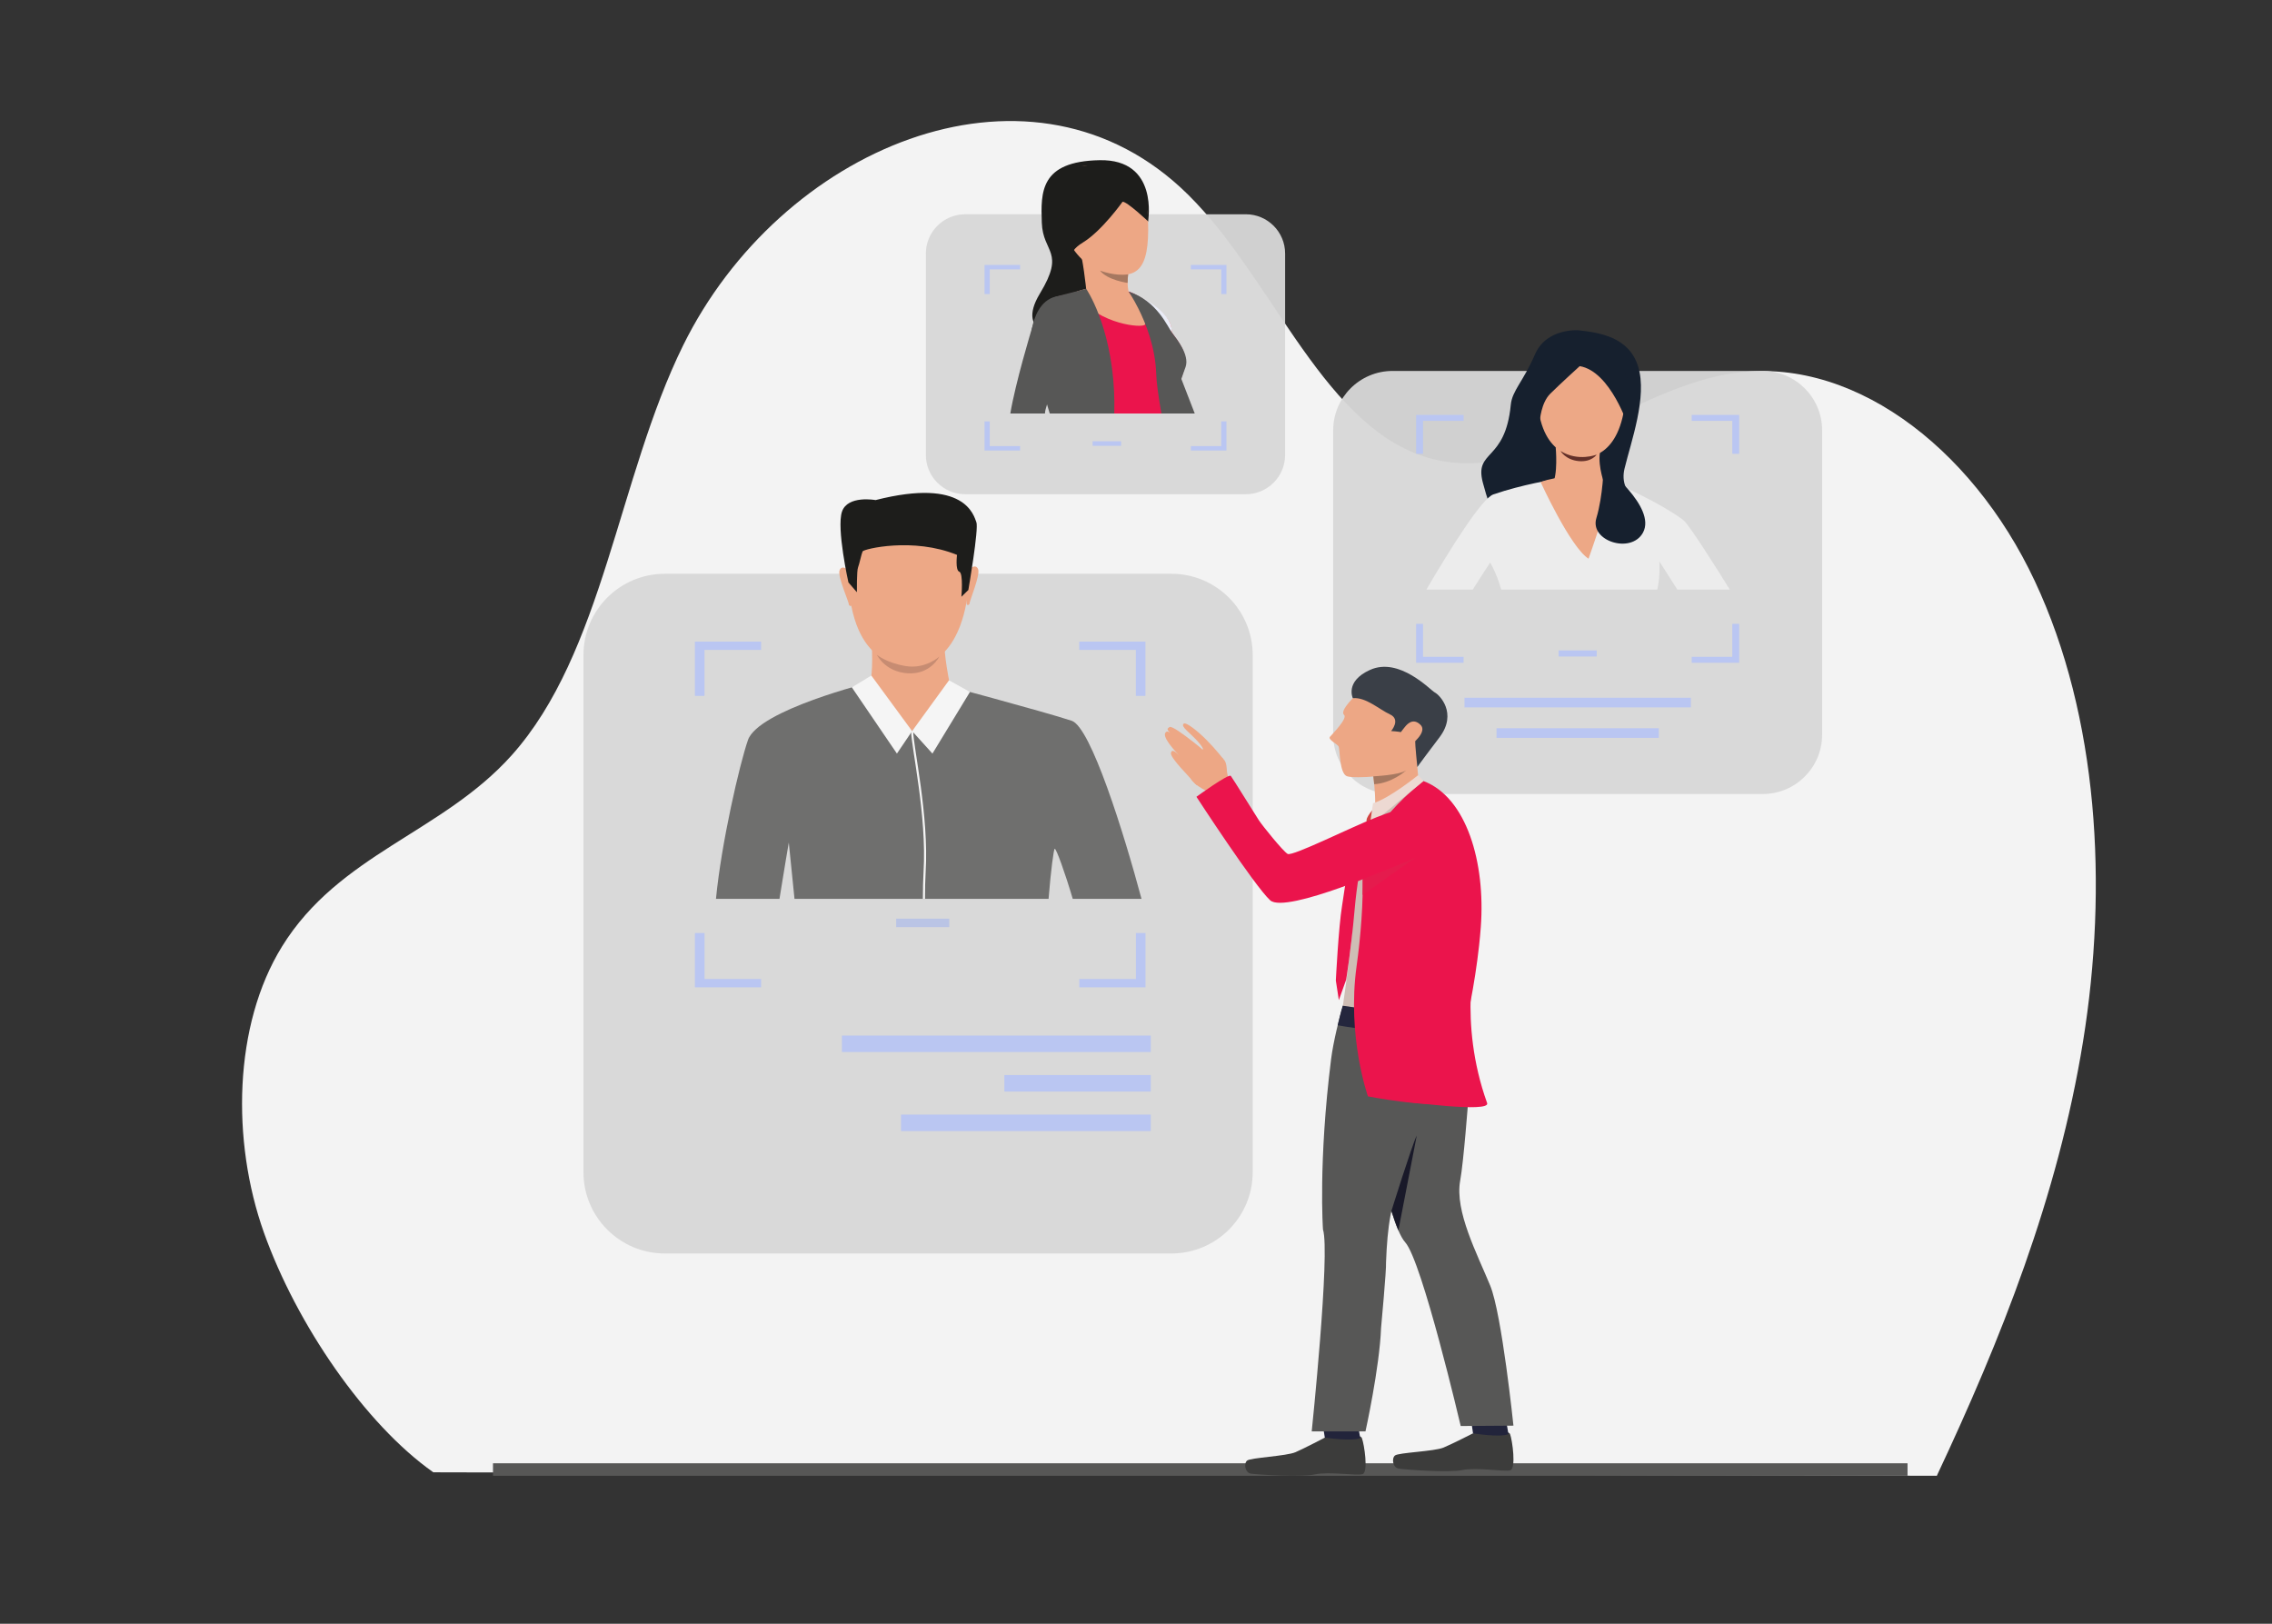 <?xml version="1.0" encoding="utf-8"?>
<!-- Generator: Adobe Illustrator 24.0.2, SVG Export Plug-In . SVG Version: 6.00 Build 0)  -->
<svg version="1.1" id="Layer_1" xmlns="http://www.w3.org/2000/svg" xmlns:xlink="http://www.w3.org/1999/xlink" x="0px" y="0px"
	 viewBox="0 0 641.51 458.49" style="enable-background:new 0 0 641.51 458.49;" xml:space="preserve">
<rect x="0" y="0" width="641.51" height="458.49" fill="#333333" stroke="none"/>
<style type="text/css">
	.st0{fill:#F2F2F2;}
	.st1{fill:none;stroke:#706F6E;stroke-miterlimit:10;}
	.st2{fill:#706F6E;}
	.st3{fill:#351710;}
	.st4{fill:#D9372E;}
	.st5{fill:#BC8057;}
	.st6{fill:#F4A877;}
	.st7{fill:#FDFAFC;}
	.st8{fill:#EB144C;}
	.st9{opacity:0.15;}
	.st10{fill:#F7AD04;}
	.st11{fill:#B9C3E5;}
	.st12{fill:#585856;}
	.st13{fill:#F3F3F3;}
	.st14{fill:#575756;}
	.st15{opacity:0.95;fill:#D9D9D9;}
	.st16{fill:#BAC6F2;}
	.st17{fill:#BAC4E5;}
	.st18{fill:#6F6F6E;}
	.st19{fill:#EDA886;}
	.st20{fill:#1D1D1B;}
	.st21{fill:#F5F5F5;}
	.st22{fill:#C78C72;}
	.st23{fill:#EDA785;}
	.st24{fill:#16202E;}
	.st25{fill:#ECECEC;}
	.st26{fill:#633029;}
	.st27{fill:#E45453;}
	.st28{fill:#A67860;}
	.st29{fill:#E9ECF7;}
	.st30{fill:#3C3C3B;}
	.st31{fill:#22243B;}
	.st32{fill:#CEBDB5;}
	.st33{fill:#3A3F47;}
	.st34{fill:#24263D;}
	.st35{fill:#D34040;}
	.st36{fill:#EDD9D2;}
	.st37{fill:#191929;}
	.st38{fill:#E51B4D;}
	.st39{fill:url(#SVGID_1_);}
	.st40{fill:#29C6BE;}
	.st41{fill:#84F59A;}
	.st42{fill:#E6431E;}
	.st43{fill:#B92918;}
	.st44{opacity:0.58;fill:#00888C;}
	.st45{fill:#F9B410;}
	.st46{fill:#F6B48E;}
	.st47{fill:#0C0D1E;}
	.st48{fill:#EE8958;}
	.st49{fill:#FFFFFF;}
	.st50{fill:#0D0E1F;}
</style>
<path class="st13" d="M546.87,416.7c17.99-38.27,34.18-78.74,41.28-122.59c7.1-43.85,4.34-91.76-13.62-130.05
	c-17.95-38.3-52.76-64.61-87.01-58.37c-29.24,5.33-56.98,32.6-85.6,23.17c-29.57-9.74-43.76-53.22-68.68-76.01
	C289.26,12.6,220.24,41.98,192.88,97.54c-18.38,37.33-22.56,86.92-48.47,115.79c-19.6,21.83-48.64,27.79-64.79,53.94
	c-13.71,22.21-14.3,54.91-5.11,80.74c9.19,25.83,28.56,54.13,47.84,67.71L546.87,416.7z"/>
<rect x="139.2" y="413.17" class="st14" width="399.4" height="3.53"/>
<path class="st15" d="M393.2,224.2h104.52c9.26,0,16.77-7.51,16.77-16.77v-85.92c0-9.26-7.51-16.77-16.77-16.77H393.2
	c-9.26,0-16.77,7.51-16.77,16.77v85.92C376.42,216.69,383.93,224.2,393.2,224.2z"/>
<rect x="413.5" y="197" transform="matrix(-1 -3.895518e-11 3.895518e-11 -1 890.921 396.738)" class="st16" width="63.92" height="2.73"/>
<rect x="422.55" y="205.61" transform="matrix(-1 -3.874868e-11 3.874868e-11 -1 890.921 413.958)" class="st16" width="45.82" height="2.73"/>
<path class="st15" d="M187.7,353.93h143.05c12.68,0,22.96-10.28,22.96-22.96v-146c0-12.68-10.28-22.96-22.96-22.96H187.7
	c-12.68,0-22.96,10.28-22.96,22.96v146C164.74,343.65,175.02,353.93,187.7,353.93z"/>
<g>
	<rect x="253.04" y="259.39" class="st17" width="14.99" height="2.4"/>
</g>
<g>
	
		<rect x="237.72" y="292.39" transform="matrix(-1 -3.875357e-11 3.875357e-11 -1 562.652 589.438)" class="st16" width="87.21" height="4.65"/>
	
		<rect x="254.41" y="314.72" transform="matrix(-1 -3.889567e-11 3.889567e-11 -1 579.34 634.087)" class="st16" width="70.52" height="4.65"/>
	
		<rect x="283.59" y="303.56" transform="matrix(-1 -3.889345e-11 3.889345e-11 -1 608.519 611.762)" class="st16" width="41.34" height="4.65"/>
</g>
<g>
	<path class="st16" d="M196.21,181.16v15.33h2.71v-12.98h15.98v-2.35H196.21z M323.43,181.16h-18.7v2.35h15.98v12.98h2.71V181.16z
		 M196.21,263.45v15.33h18.7v-2.35h-15.98v-12.98H196.21z M320.72,276.43h-15.98v2.35h18.7v-15.33h-2.71V276.43z"/>
</g>
<path class="st15" d="M272.52,139.55h79.24c6.13,0,11.1-4.97,11.1-11.1V71.6c0-6.13-4.97-11.1-11.1-11.1h-79.24
	c-6.13,0-11.1,4.97-11.1,11.1v56.85C261.42,134.58,266.39,139.55,272.52,139.55z"/>
<g>
	<rect x="308.5" y="124.59" class="st16" width="8.05" height="1.29"/>
</g>
<g>
	<path class="st16" d="M277.99,74.8v8.23h1.46v-6.97h8.58V74.8H277.99z M346.29,74.8h-10.04v1.26h8.58v6.97h1.46V74.8z
		 M277.99,118.98v8.23h10.04v-1.26h-8.58v-6.97H277.99z M344.83,125.95h-8.58v1.26h10.04v-8.23h-1.46V125.95z"/>
</g>
<g>
	<rect x="440.09" y="183.65" class="st16" width="10.75" height="1.72"/>
</g>
<g>
	<path class="st16" d="M399.85,117.15v10.99h1.95v-9.31h11.46v-1.68H399.85z M491.07,117.15h-13.41v1.68h11.46v9.31h1.95V117.15z
		 M399.85,176.15v10.99h13.4v-1.68H401.8v-9.31H399.85z M489.12,185.46h-11.46v1.68h13.41v-10.99h-1.95V185.46z"/>
</g>
<g>
	<path class="st18" d="M202.16,253.79h17.93c1.18-7.43,2.63-15.9,2.63-15.9s0.72,7,1.61,15.9h71.74c0.65-8.01,1.44-14,1.73-14.13
		c0.41-0.18,2.97,6.93,5.09,14.13h19.42c-4.99-18.62-14.31-48.48-19.7-50.27c-7.67-2.55-38.93-10.89-38.93-10.89h-17.84
		c0,0-31.7,7.83-34.65,16.33C208.83,215.75,203.66,238.11,202.16,253.79z"/>
</g>
<g>
	<path class="st19" d="M253.93,142.55c0,0-16.66,2.27-14.12,24.82c2.54,22.55,17.24,20.7,18.22,20.68
		c0.98-0.02,14.76,0.41,15.83-27.12C273.87,160.93,274.34,140.57,253.93,142.55z"/>
</g>
<g>
	<path class="st19" d="M246.16,181.41c0,0,0.46,9.28-0.58,11.28c-1.04,2.01,13.75,8.46,22.77,1.27c0,0-2.18-10.08-1.57-13.65
		C267.37,176.74,246.16,181.41,246.16,181.41z"/>
</g>
<g>
	<path class="st19" d="M239.55,161c0,0-1.82-1.69-2.49,0.02c-0.67,1.71,2.83,9.33,2.6,9.68c0,0,0.33,0.66,0.77,0.3
		C240.87,170.63,239.55,161,239.55,161z"/>
</g>
<g>
	<path class="st19" d="M273.68,160.72c0,0,1.79-1.72,2.49-0.02c0.71,1.7-2.62,9.38-2.39,9.72c0,0-0.32,0.67-0.76,0.31
		C272.58,170.37,273.68,160.72,273.68,160.72z"/>
</g>
<g>
	<path class="st20" d="M239.56,164.46l2.39,2.76c0,0-0.07-6.05,0.32-7c0.38-0.95,0.97-3.85,1.29-4.53
		c0.32-0.68,14.31-4.07,26.66,0.99c0,0-0.54,4.35,0.64,4.74s0.6,7.08,0.6,7.08l1.96-1.91c0,0,3-17.35,2.26-19.16
		c-0.74-1.81-3.1-12.68-28.45-6.23c0,0-7.9-1.45-9.49,3.27C236.15,149.2,239.56,164.46,239.56,164.46z"/>
</g>
<g>
	<path class="st19" d="M245.57,192.7c0,0-3.76,0.69,11.97,13.74c0,0,11.16-10.68,10.79-12.47
		C267.98,192.18,245.57,192.7,245.57,192.7z"/>
</g>
<g>
	<polygon class="st21" points="257.54,206.43 253.25,212.78 240.52,194.08 246.03,190.75 	"/>
</g>
<g>
	<polygon class="st21" points="257.54,206.43 267.96,192.09 273.87,195.38 263.28,212.78 	"/>
</g>
<g>
	<path class="st21" d="M260.77,246.17c-0.13,2.11-0.18,4.71-0.19,7.62h0.59c0.01-2.9,0.06-5.49,0.19-7.6
		c0.97-15.91-3.49-35.27-3.52-39.81l-0.58,0.1C257.3,211.02,261.74,230.32,260.77,246.17z"/>
</g>
<path class="st22" d="M265.22,185.4c0,0-3.96,3.62-9.55,2.66c-5.59-0.97-8.07-3.18-8.07-3.18s2.21,4.79,8.67,5.23
	C262.73,190.54,265.22,185.4,265.22,185.4z"/>
<g>
	<g>
		<path class="st23" d="M458.14,117.74c-0.33-0.28,0.43-6.43,0.59-7.66l0-0.02l0.01-0.01c0.03-0.03,0.71-0.68,1.31-0.58
			c0.28,0.05,0.49,0.25,0.62,0.61c0.43,1.12-0.67,4.04-1.13,5.29c-0.08,0.22-0.14,0.37-0.17,0.46c-0.12,0.31-0.71,1.87-1.09,1.95
			c-0.01,0-0.03,0-0.04,0C458.21,117.78,458.17,117.77,458.14,117.74z M458.86,110.12c-0.35,2.8-0.83,7.3-0.62,7.54
			c0.01,0.01,0.01,0.01,0.02,0.01c0.22-0.05,0.71-1.12,0.99-1.87c0.03-0.09,0.09-0.24,0.17-0.46c0.42-1.13,1.55-4.13,1.13-5.22
			c-0.12-0.31-0.29-0.49-0.52-0.53c-0.04-0.01-0.07-0.01-0.11-0.01C459.46,109.58,458.95,110.03,458.86,110.12z"/>
	</g>
</g>
<g>
	<g>
		<path class="st24" d="M445.86,93.27c0,0-9.17-0.83-12.47,6.83c-3.3,7.66-6.42,10.17-6.81,14.2c-1.58,16.28-10.36,12.6-7.89,21.98
			c2.47,9.39,4.18,10.8,4.18,10.8l21.01-3.56l21.28,0.06c0,0-8.33-3.6-6.47-11.26c1.85-7.66,6.47-20.22,3.86-28.78
			C459.95,95,451.34,93.93,445.86,93.27z"/>
	</g>
</g>
<g>
	<g>
		<path class="st23" d="M434.62,117.78c-0.38-0.08-0.97-1.64-1.09-1.95c-0.03-0.08-0.09-0.24-0.17-0.46
			c-0.47-1.25-1.56-4.17-1.13-5.29c0.13-0.35,0.34-0.56,0.62-0.61c0.6-0.11,1.28,0.55,1.31,0.58l0.01,0.01l0,0.02
			c0.16,1.23,0.91,7.38,0.59,7.66c-0.03,0.03-0.07,0.04-0.11,0.04C434.65,117.78,434.64,117.78,434.62,117.78z M432.89,109.59
			c-0.23,0.04-0.4,0.22-0.52,0.53c-0.41,1.08,0.71,4.09,1.13,5.22c0.08,0.22,0.14,0.38,0.17,0.46c0.28,0.75,0.77,1.82,0.99,1.87
			c0.01,0,0.01,0,0.02-0.01c0.21-0.25-0.27-4.75-0.62-7.54C433.95,110.02,433.37,109.5,432.89,109.59z"/>
	</g>
</g>
<g>
	<g>
		<path class="st25" d="M402.74,166.48h13.09c2.71-4.28,4.92-7.63,4.92-7.63s1.76,2.79,3.13,7.63h44.07
			c0.67-3.02,0.71-5.92,0.57-7.98c0,0,2.36,3.68,5.09,7.98h14.81c-3.93-6.37-11.29-17.96-12.96-19.47
			c-2.1-1.9-14.28-9.19-22.97-11.56c-8.7-2.38-13.64-0.08-13.64-0.08s-8.93,1.39-17.19,4.23
			C418.41,140.71,409.45,155.04,402.74,166.48z"/>
	</g>
</g>
<g>
	<g>
		<path class="st19" d="M444.65,97.76c0,0-12.15,1.52-10.37,17.03c1.78,15.51,12.5,14.28,13.21,14.27
			c0.72-0.01,10.75,0.32,11.62-18.61C459.12,110.45,459.53,96.45,444.65,97.76z"/>
	</g>
</g>
<g>
	<g>
		<path class="st19" d="M439.26,126.3c0,0,0.75,8.07-1.04,10.49c-1.8,2.42,1.54,5.7,8.4,4.58c6.87-1.12,6.47-4.49,6.47-4.49
			s-1.92-4.98-1.36-8.97C452.28,123.92,439.26,126.3,439.26,126.3z"/>
	</g>
</g>
<g>
	<g>
		<path class="st24" d="M446.04,103.38c0,0-5.67,5.16-8.31,7.78c-2.64,2.61-2.94,7.66-2.94,7.66s-4.44-4.69-2.58-10.16
			c1.86-5.46,6.25-16.1,17.37-12.83c11.12,3.27,11.53,17.64,10.23,24.77C459.81,120.6,454.82,104.86,446.04,103.38z"/>
	</g>
</g>
<g>
	<g>
		<path class="st19" d="M434.99,136.08c0,0,8.42,18.46,13.54,21.67c0,0,6.72-18.83,6.25-21.58
			C454.79,136.16,444.65,132.72,434.99,136.08z"/>
	</g>
</g>
<g>
	<path class="st24" d="M452.79,131.61c0,0,15.01,11.56,11.12,18.77c-3.33,6.15-15.12,2.38-13.17-4.07
		C452.68,139.87,452.79,131.61,452.79,131.61z"/>
</g>
<g>
	<path class="st26" d="M450.83,128.35c0,0-5.17,2.12-10.21-1.01c0,0,1.4,2.5,5.11,2.86C449.43,130.55,450.83,128.35,450.83,128.35z"
		/>
</g>
<g>
	<path class="st14" d="M317.56,85.65c0,0,4.98,16.22,6.02,19.87c0.31,1.1,1.31,3,2.57,5.17c0.01,0.02,0.02,0.03,0.03,0.05
		c0.27,0.48,0.4,0.91,0.47,1.32c0.2,1.35-0.4,2.42,0.64,4.02l0.19,0.67h9.86c-1.15-2.96-2.61-6.72-3.78-9.75
		c-0.98-2.56-1.76-4.59-1.96-5.18c-0.61-1.76-2.84-7.45-4.74-11.24c-0.66-1.32-3.22-2.62-5.48-3.56
		C319.35,86.2,317.56,85.65,317.56,85.65z"/>
</g>
<g>
	<path class="st20" d="M324.16,62.49c0,0,3.14-17.59-13.69-17.26c-16.83,0.32-16.61,9.02-16.31,17.65s6.75,7.98-0.53,19.99
		c-7.28,12.01,6.3,12.01,6.3,12.01l10.53-12.52L324.16,62.49z"/>
</g>
<g>
	<path class="st23" d="M312.31,46.92c0,0,11.4,1.56,11.85,15.57c0.45,14.02-3.07,17-13.05,14.08c-9.98-2.92-13.13-17.59-13.35-19.86
		C297.53,54.44,296.93,45.23,312.31,46.92z"/>
</g>
<g>
	<path class="st8" d="M292.28,95.67c-0.04,4.82,6.37,16.36,7.36,19.93c0.12,0.41,0.24,0.8,0.37,1.16h31.11
		c0.16-1.66,0.31-3.08,0.39-3.89c0.25-2.63,3.33-8.31,3.23-10.95c-0.11-2.69-1.63-5.02-3.77-7.89c-0.66-0.89-1.36-1.8-2.06-2.68
		c-2.27-2.88-4.53-5.49-5.64-6.39c-0.83-0.67-1.6-1.18-2.27-1.57c0,0,0,0,0,0c-1.4-0.81-2.34-1.07-2.34-1.07l-9.8-1.36
		c0,0-6.11,1.91-9.62,2.62C299.24,83.59,292.39,84.46,292.28,95.67z"/>
</g>
<g>
	<path class="st27" d="M321,83.39l5.68,7.74l5.24,7.15c-0.01-0.04-0.36-1.12-0.95-4.26c-0.11-0.59-0.23-1.26-0.36-2.01
		c-0.04-0.22-0.09-0.44-0.16-0.66c0,0,0,0,0,0C328.2,86.88,321.26,83.5,321,83.39C321,83.39,321,83.39,321,83.39z"/>
</g>
<g>
	<path class="st23" d="M304.69,70.26c0.99,1.61,2.03,11.64,2.03,11.64s13.94,4.56,12.52,1.98c-0.65-1.17-0.84-2.69-0.85-4
		c-0.01-1.03,0.09-1.93,0.15-2.43c0.04-0.26,0.06-0.42,0.06-0.42S303.7,68.64,304.69,70.26z"/>
</g>
<g>
	<path class="st20" d="M316.96,56.97c0,0-5.85,8.24-11.18,11.49c-5.33,3.24-2.63,5.84-2.63,5.84s-13.89-25.31-0.68-27.06
		c13.21-1.75,21.31-1.88,21.69,15.25C324.16,62.49,318.16,56.84,316.96,56.97z"/>
</g>
<g>
	<path class="st28" d="M310.59,76.41c2.14,2.73,7.8,3.47,7.8,3.47s0,0,0,0c-0.01-1.03,0.09-1.93,0.15-2.43
		C314.91,78.05,310.59,76.41,310.59,76.41z"/>
</g>
<path class="st29" d="M330.42,91.3L330.42,91.3c0,0,0.3,0.54,0.55,2.73l-2.05-2.68c0,0-3.67-4.55-4.92-5.73
	c-1.26-1.18-2.98-2.22-2.98-2.22S328.22,86.39,330.42,91.3z"/>
<path class="st27" d="M302.67,98.09c0,0-8.95-3.04-11.6-3.21c0,0,1.8-12.43,10.59-11.12C310.45,85.07,302.67,98.09,302.67,98.09z"/>
<path class="st23" d="M318.66,82.32c0,0,6.57,8.74,4.35,9.51c-2.22,0.76-14.26-1.02-19.38-9.32
	C303.63,82.51,311.28,79.11,318.66,82.32z"/>
<path class="st14" d="M291.07,94.87c0.46,6.85,2.7,13.36,4.56,19.32c0.27,0.86,0.53,1.72,0.77,2.56h18.22
	c0.04-2.36,0.04-4.45-0.05-6.19c-0.92-19.02-7.89-29.03-7.89-29.03s-2.23,0.65-8.63,2.22c-4.39,1.07-6.05,5.9-6.65,8.83
	c0,0,0,0.01-0.01,0.03C291.13,93.95,291.07,94.87,291.07,94.87z"/>
<path class="st14" d="M318.67,82.33c0.07,0.11,1.27,1.85,2.71,4.7c2.16,4.28,4.85,11.06,5.08,18.53c0.07,2.4,0.62,6.28,1.46,11.19
	h3.64c0.37-4.11,1.24-7.39,2-9.75c0.5-1.53,0.95-2.67,1.2-3.4c1.16-3.41-2.55-7.96-3.79-9.59C329.72,92.4,326.75,84.93,318.67,82.33
	z"/>
<path class="st14" d="M285.27,116.76h9.78c0-0.55,0.22-1.45,0.58-2.56c1.78-5.47,7.04-16.11,7.04-16.11s7.87-11.13,0.41-13.97
	c-7.46-2.84-10.67,5.09-11.67,8.47c0,0,0,0.01-0.01,0.03C291.15,93.44,286.71,108.09,285.27,116.76z"/>
<g>
	<path class="st23" d="M346.67,221.31c0,0,0.17-1.79-0.08-2.63c-0.42-1.44,0.2-3.78-1.9-4.92s-8.13,3.62-8.61,4.94
		c-0.47,1.33,1.78,3.59,6.5,5.49S346.67,221.31,346.67,221.31z"/>
</g>
<g>
	<path class="st23" d="M345.34,214.23c0,0-2.04-2.65-4.73-5.36c-2.36-2.38-5.67-5.04-6.37-4.54c-1.06,0.77,1.94,2.69,4.1,5.18
		c1.98,2.3,1.14,2.13,1.14,2.13s0.24,0.04-2.49-2.1c-2.94-2.3-6.2-4.66-6.78-4.25c-0.72,0.5-0.76,0.62,0.14,1.6
		c-0.66-0.47-0.91-0.38-1.16-0.16c-1.32,1.15,2.38,5.11,3.84,6.68c-1.14-1.2-2.12-1.98-2.41-0.82c-0.32,1.32,5.2,6.71,6.96,8.81
		C339.51,223.69,345.34,214.23,345.34,214.23z"/>
</g>
<g>
	<g>
		<g>
			<g>
				<path class="st30" d="M415.92,404.71c0,0-5.74,2.94-8.34,4.03c-2.6,1.09-12.7,1.4-13.7,2.23c-1,0.82-0.63,3.43,1.04,3.7
					c1.67,0.27,13.95,1.23,18.05,0.4c4.1-0.83,11.76,0.57,13.46,0.07c1.7-0.5,0.6-8.41-0.05-10.19
					C425.72,403.17,415.92,404.71,415.92,404.71z"/>
			</g>
		</g>
	</g>
</g>
<g>
	<g>
		<g>
			<g>
				<path class="st31" d="M415.44,401.48l0.48,3.24c0,0,7.68,1.24,10,0.22l-0.58-3.36L415.44,401.48z"/>
			</g>
		</g>
	</g>
</g>
<g>
	<path class="st14" d="M384.64,290.94c0.08,2.24,0.55,7.1,1.1,12.21c0.12,1.13,0.25,2.28,0.38,3.41c0.77,6.87,1.54,13.23,1.54,13.23
		c0.97,5.47,2.97,14.97,5.21,22.15v0c0.65,2.07,1.31,3.95,1.97,5.48c0.65,1.49,1.3,2.66,1.93,3.36
		c4.76,5.26,15.67,51.87,15.67,51.87l14.89-0.1c0,0-3.27-31.57-6.57-39.57c-3.67-8.94-10.05-20.98-8.47-29.6
		c0.99-5.41,2.27-22.62,2.27-22.62s1.24-19.34-4.6-33.51C408.5,273.71,384.64,290.94,384.64,290.94z"/>
</g>
<g>
	<g>
		<g>
			<g>
				<path class="st30" d="M374.08,405.92c0,0-5.7,3-8.29,4.12c-2.58,1.12-12.68,1.54-13.67,2.37c-0.99,0.83-0.58,3.44,1.09,3.69
					c1.68,0.25,13.97,1.08,18.05,0.21c4.09-0.87,11.77,0.44,13.46-0.07c1.69-0.52,0.49-8.42-0.19-10.19
					C383.85,404.28,374.08,405.92,374.08,405.92z"/>
			</g>
		</g>
	</g>
</g>
<g>
	<g>
		<g>
			<g>
				<path class="st31" d="M373.55,402.69l0.52,3.23c0,0,7.69,1.16,10.01,0.12l-0.62-3.36L373.55,402.69z"/>
			</g>
		</g>
	</g>
</g>
<g>
	<path class="st14" d="M391.35,356.47c0.39-10.31,1.44-17.16,4.51-23.12c2.58-5,4.78-20.71,4.78-20.71s6.98-18.41,5.56-33.4
		c-0.35-3.75-27.33,5.67-27.33,5.67c-0.59,2.18-2.39,9.06-3.03,14.15c-3.65,29.12-2.29,48.09-2.29,48.09
		c2.09,6.43-3.18,57.02-3.18,57.02h15.18c0,0,3.98-18,4.4-29.19C389.95,374.98,391.5,358.25,391.35,356.47z"/>
</g>
<g>
	<g>
		<path class="st32" d="M391.69,223.06c0,0-7.07,10.03-9.14,15.63c-2.07,5.6-0.4,21.88-0.77,25.15
			c-1.13,10.15-2.78,21.33-2.78,21.33l23.71,13.11c0,0,4.26-8.6,7.97-19.31c3.71-10.71,4.01-20.35,3.98-26.8
			c-0.11-20.21-12.74-31.62-12.74-31.62L391.69,223.06z"/>
	</g>
</g>
<g>
	<g>
		<path class="st23" d="M382.98,196.14c0,0-4.86,4.5-3.49,5.69c1.13,0.98-3.34,5.47-3.97,6.22c-0.64,0.75,1.99,2,2.42,2.68
			c0.43,0.68,0.18,7.74,2.43,8.46c2.25,0.73,13.61-0.04,17.22-1.95c3.61-1.91,9.43-12.9,9.02-18.19
			C406.18,193.76,391.53,188.29,382.98,196.14z"/>
	</g>
</g>
<g>
	<g>
		<path class="st23" d="M387.57,217.67c0,0,0.08,0.6,0.19,1.53c0.04,0.39,0.1,0.83,0.15,1.32c0.03,0.29,0.06,0.59,0.09,0.91
			c0.01,0.08,0.02,0.17,0.03,0.25c0.01,0.14,0.03,0.29,0.04,0.44c0.06,0.68,0.11,1.38,0.15,2.08c0.1,1.79,0.12,3.51-0.1,4.46
			c-0.6,2.62,12.43-8.42,12.43-8.42s-1.1-8.56-0.57-18.19C400.52,192.42,387.57,217.67,387.57,217.67z"/>
	</g>
</g>
<g>
	<g>
		<path class="st33" d="M381.98,197.13c0,0-2.3-4.7,4.79-7.95c8.35-3.84,17.21,5.8,18.38,6.36c1.17,0.57,6.51,5.77,1.29,12.66
			c-6.59,8.7-6.25,8.4-6.25,8.4s-0.66-6.41-0.62-7.65c0.08-2.26-6.78-2.53-6.78-2.53s2.82-3.24-0.31-4.7
			C389.35,200.27,385.69,196.81,381.98,197.13z"/>
	</g>
</g>
<g>
	<g>
		<path class="st23" d="M396.4,205.6c0.5-0.61,2.33-3.29,4.69-0.93c2.36,2.35-3.96,6.75-4.48,6.71
			C396.08,211.33,392.2,210.71,396.4,205.6z"/>
	</g>
</g>
<g>
	<path class="st34" d="M377.7,289.49c0,0,1.18-4.8,1.41-5.52l34.68,4.99l-0.36,3.88C413.44,292.84,388.45,291.55,377.7,289.49z"/>
</g>
<g>
	<path class="st8" d="M416.88,268.34c0,0-5.33,19.91,3.02,43.13c1.02,2.84-23.1-0.44-23.1-0.44L416.88,268.34z"/>
</g>
<g>
	<g>
		<path class="st8" d="M386.25,309.58c0,0,17.13,3.25,21.94,1.78c0,0,7-22.03,9.44-44.4c0.19-1.73,0.35-3.46,0.48-5.18c0,0,0,0,0,0
			c1.36-18.19-3.99-36.65-16.18-41.24c-0.34,0.2-17.52,13.3-17.19,25.3c0.02,0.81,0.04,1.63,0.04,2.44c0.01,1.47,0,2.95-0.04,4.43
			l0,0c-0.11,4.56-0.44,9.11-0.9,13.53c-0.05,0.46-0.1,0.92-0.15,1.38c-0.08,0.74-0.17,1.48-0.26,2.21
			c-0.12,0.98-0.25,1.94-0.38,2.9C380.26,292.75,386.25,309.58,386.25,309.58z"/>
	</g>
</g>
<g>
	<path class="st8" d="M386.95,231.82c0,0-3.23,11.05-4.46,24.96c-1.03,11.64-2.4,19.86-2.4,19.86l-2.06,5.76l-0.85-5.55
		c0,0,0.76-15.02,1.76-21.12c1.02-6.16,1.46-13.98,7.15-24.12L386.95,231.82z"/>
</g>
<g>
	<path class="st35" d="M387.31,231.83c0,0-0.39,0.32-0.94,0.39c-0.55,0.07-1.34-0.69,1.48-3.9L387.31,231.83z"/>
</g>
<g>
	<g>
		<path class="st36" d="M400.4,218.88c0,0-7.98,6.5-12.72,7.93l-0.91,6.23l15.15-12.5L400.4,218.88z"/>
	</g>
</g>
<g>
	<path class="st8" d="M395.05,244.04c3.14-0.97,16.21-6.45,12.73-12.86c-3.47-6.41-12.43-3-19.18-0.39
		c-7.06,2.73-23.71,11.11-25.03,10.32c-1.32-0.78-7.08-7.91-8.12-9.5c-1.04-1.59-7.33-11.75-7.92-12.52
		c-0.58-0.75-9.71,5.89-9.71,5.89s16.4,25.2,20.81,29.22C363.05,258.21,395.05,244.04,395.05,244.04z"/>
</g>
<g>
	<path class="st37" d="M392.87,341.93L392.87,341.93c0.65,2.07,1.31,3.95,1.97,5.49c0,0,0,0,0,0l5.19-26.8
		C398.73,323.16,392.87,341.93,392.87,341.93z"/>
</g>
<g>
	<path class="st38" d="M384.73,252.7l15.03-10.62c-3.98,1.85-13.76,5.71-14.99,6.19C384.78,249.75,384.77,251.23,384.73,252.7z"/>
</g>
<g>
	<path class="st28" d="M387.77,219.2c0.04,0.39,0.1,0.83,0.15,1.32c0.03,0.29,0.06,0.59,0.09,0.91c4.98-0.29,8.83-3.72,9.06-3.93
		C395.04,218.89,387.77,219.2,387.77,219.2z"/>
</g>
</svg>
